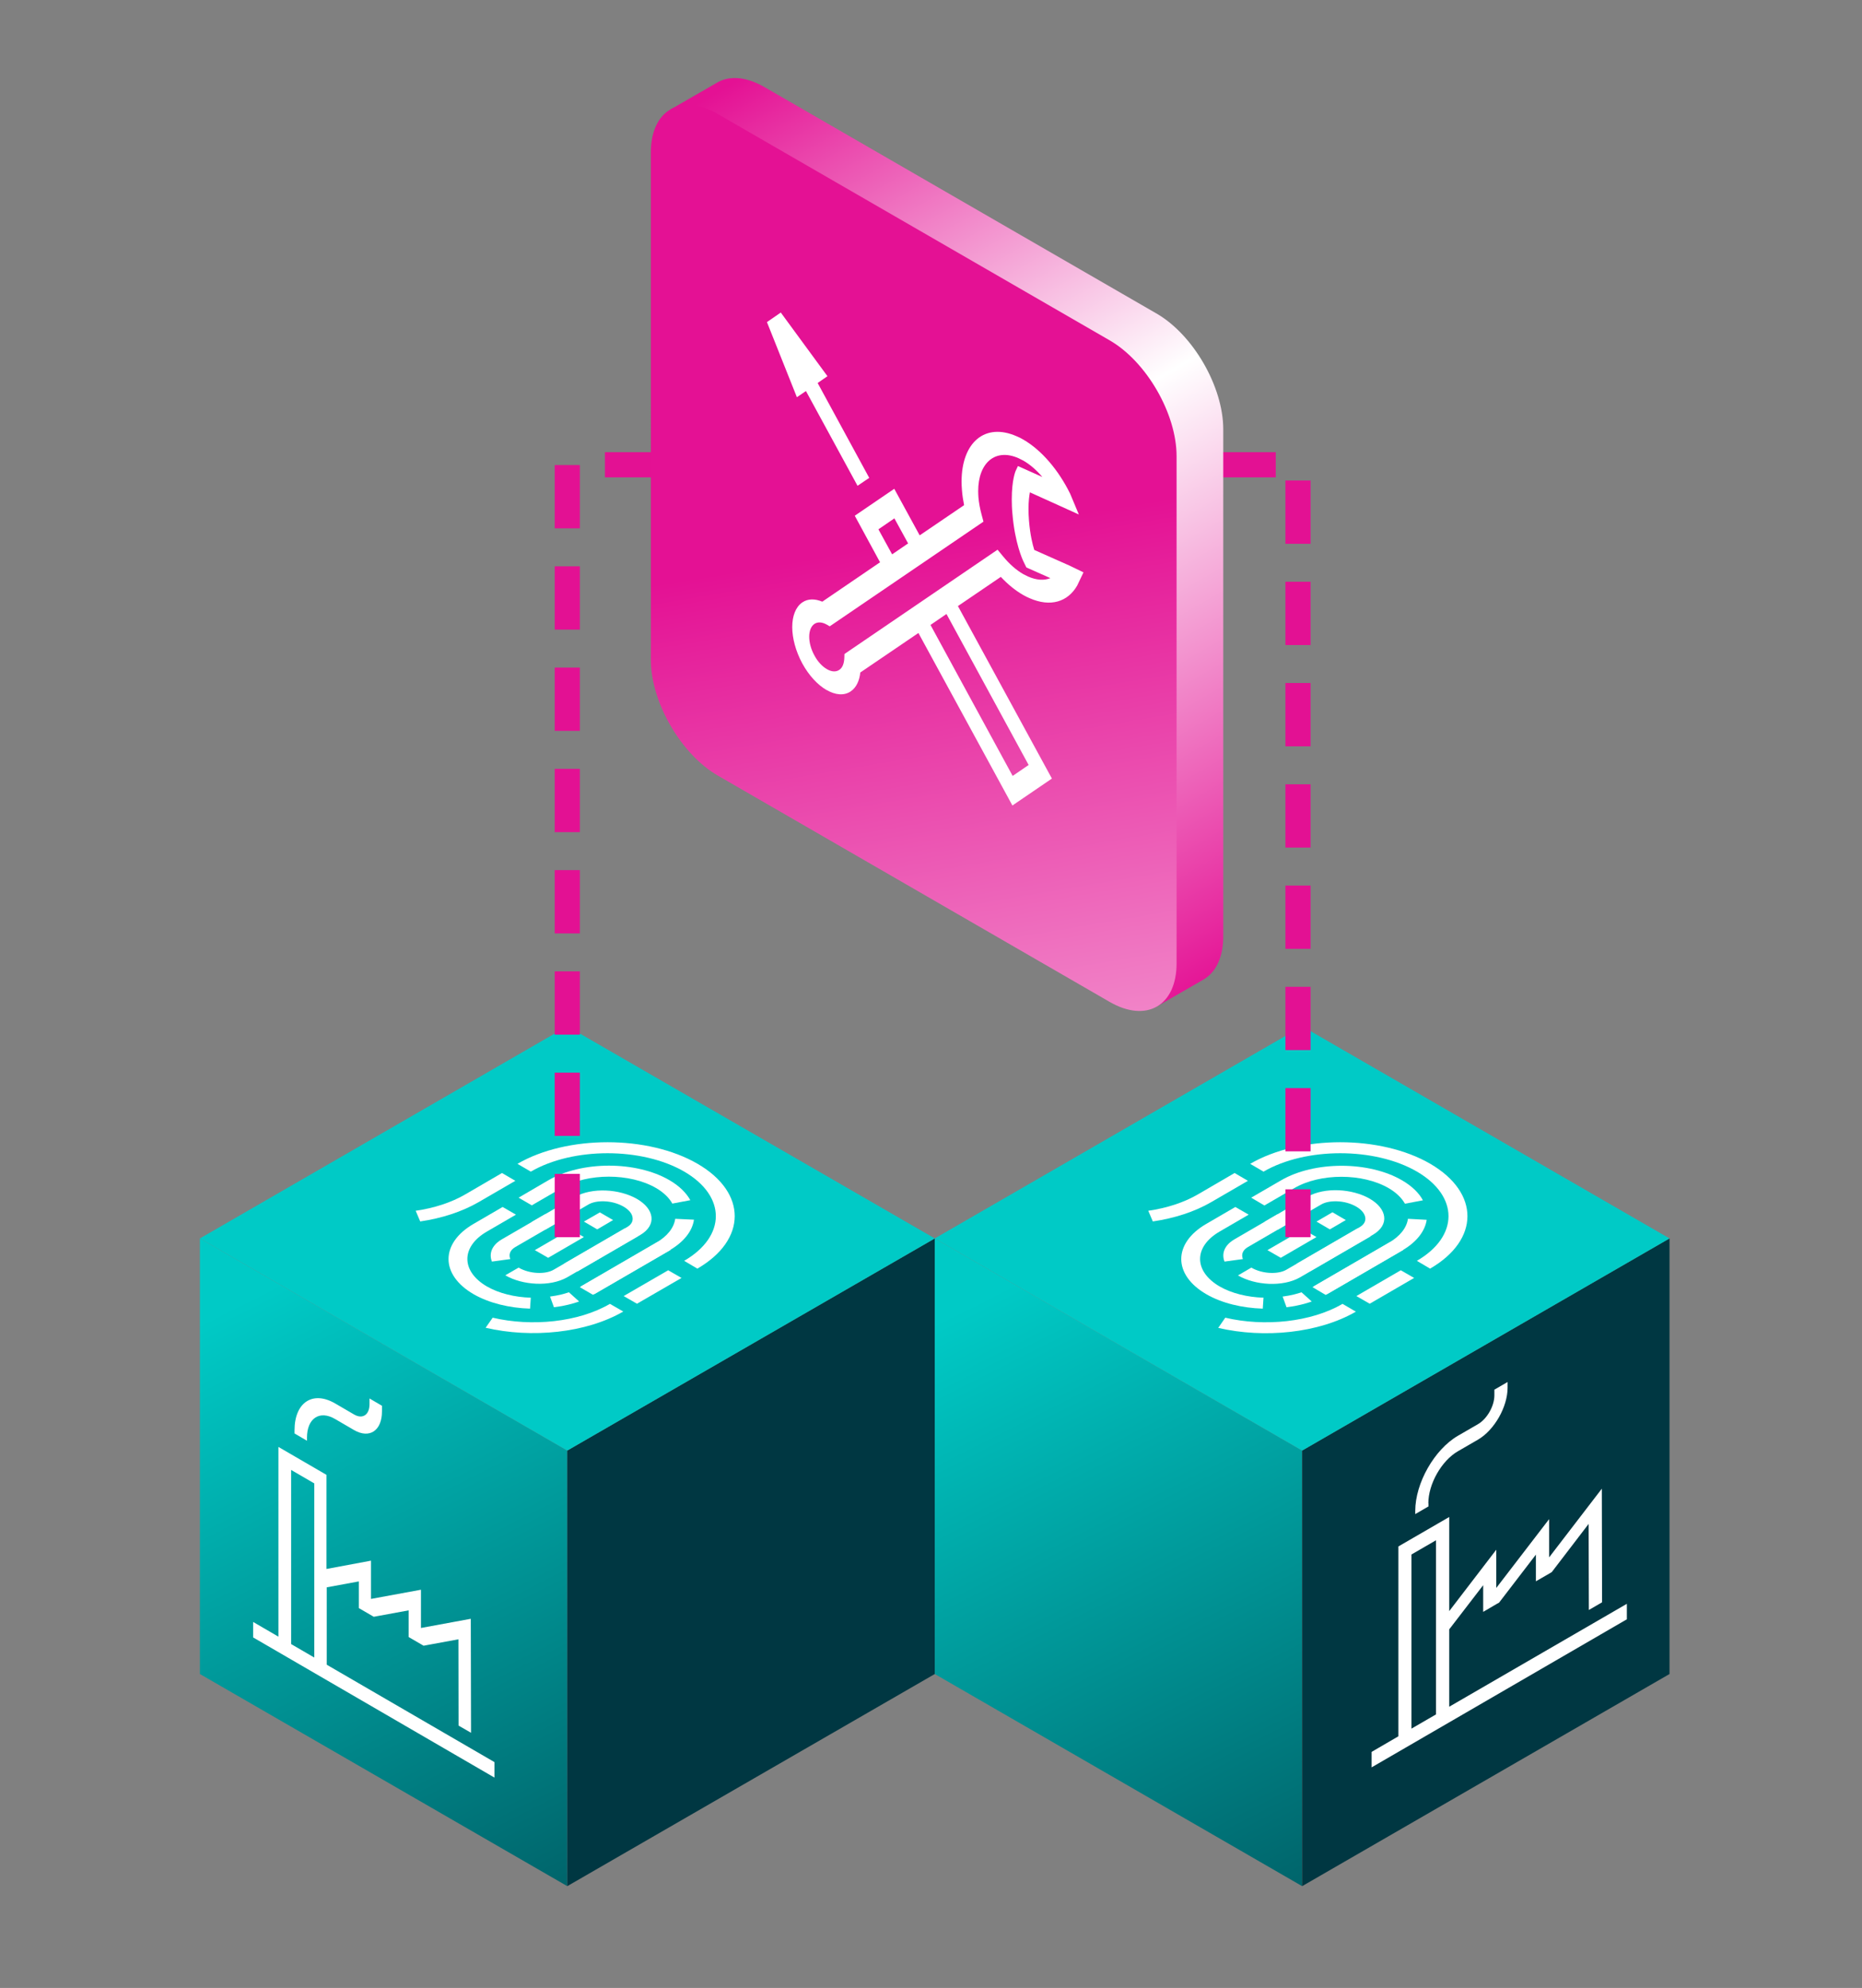 <?xml version="1.0" encoding="utf-8"?>
<!-- Generator: Adobe Illustrator 23.1.1, SVG Export Plug-In . SVG Version: 6.00 Build 0)  -->
<svg version="1.1" id="Ebene_1" xmlns="http://www.w3.org/2000/svg" xmlns:xlink="http://www.w3.org/1999/xlink" x="0px" y="0px"
	 viewBox="0 0 148 158" style="enable-background:new 0 0 148 158;" xml:space="preserve">
<rect x="0" y="0" width="148" height="158" fill="#808080" stroke="none"/>
<style type="text/css">
	.st0{fill:url(#SVGID_1_);}
	.st1{fill:#003742;}
	.st2{fill:#00CAC6;}
	.st3{fill:url(#SVGID_2_);}
	.st4{fill:#FFFFFF;}
	.st5{fill:none;stroke:#E31193;stroke-width:2;stroke-dasharray:5.03,3.018;}
	.st6{fill:url(#SVGID_3_);}
	.st7{fill:url(#SVGID_4_);}
</style>
<g>
	<g>
		
			<linearGradient id="SVGID_1_" gradientUnits="userSpaceOnUse" x1="-111.82" y1="171.849" x2="-77.016" y2="103.15" gradientTransform="matrix(-1 0 0 1 -57.177 0)">
			<stop  offset="0" style="stop-color:#003742"/>
			<stop  offset="1" style="stop-color:#00CAC6"/>
		</linearGradient>
		<polygon class="st0" points="15.89,98.43 45.09,115.29 45.09,149.91 15.89,133.05 		"/>
		<polygon class="st1" points="74.3,98.43 45.09,115.29 45.09,149.91 74.3,133.05 		"/>
		<g>
			<polygon class="st2" points="45.09,115.29 15.89,98.43 45.09,81.57 74.3,98.43 			"/>
		</g>
	</g>
	<g>
		
			<linearGradient id="SVGID_2_" gradientUnits="userSpaceOnUse" x1="-170.23" y1="171.849" x2="-135.426" y2="103.15" gradientTransform="matrix(-1 0 0 1 -57.177 0)">
			<stop  offset="0" style="stop-color:#003742"/>
			<stop  offset="1" style="stop-color:#00CAC6"/>
		</linearGradient>
		<polygon class="st3" points="74.3,98.43 103.5,115.29 103.5,149.91 74.3,133.05 		"/>
		<polygon class="st1" points="132.7,98.43 103.5,115.29 103.5,149.91 132.7,133.05 		"/>
		<g>
			<polygon class="st2" points="103.5,115.29 74.3,98.43 103.5,81.57 132.7,98.43 			"/>
		</g>
	</g>
	<g>
		<g>
			<g>
				<path class="st4" d="M33.04,96.23c1.46-0.21,2.83-0.65,3.96-1.31l0,0l2.9-1.69l1.06,0.62l-2.91,1.69
					c-1.33,0.77-2.94,1.29-4.65,1.54l0,0L33.04,96.23L33.04,96.23z"/>
			</g>
			<g>
				<path class="st4" d="M39.16,104.73c3.11,0.73,6.82,0.36,9.32-1.1l0,0l0,0l1.06,0.61c-2.95,1.71-7.29,2.14-10.94,1.29l0,0
					L39.16,104.73L39.16,104.73z"/>
			</g>
			<g>
				<path class="st4" d="M54.38,100.21c3.35-1.95,3.36-5.14,0.01-7.09l0,0c-3.36-1.95-8.84-1.95-12.2,0l0,0v0l-1.06-0.62
					c3.94-2.29,10.38-2.29,14.32,0l0,0c3.94,2.29,3.93,6.04-0.02,8.33l0,0L54.38,100.21L54.38,100.21z"/>
			</g>
			<g>
				<path class="st4" d="M40.77,101.04"/>
			</g>
			<g>
				<path class="st4" d="M46.08,102.3l6.06-3.52c0.92-0.53,1.43-1.21,1.53-1.91l0,0h0l1.49,0.07c-0.13,0.9-0.79,1.77-1.97,2.45l0,0
					l-6.06,3.52L46.08,102.3L46.08,102.3z"/>
			</g>
			<g>
				<path class="st4" d="M41.22,95.19l2.38-1.39c2.65-1.54,6.96-1.54,9.61,0l0,0c0.79,0.46,1.34,1.01,1.66,1.59l0,0l-1.43,0.27
					c-0.25-0.45-0.68-0.88-1.3-1.24l0,0c-2.07-1.2-5.43-1.2-7.49,0l0,0l-2.38,1.38L41.22,95.19L41.22,95.19z"/>
			</g>
			<g>
				<path class="st4" d="M44.83,100.44l5.01-2.91c0.33-0.19,0.48-0.45,0.44-0.75l0,0c-0.03-0.3-0.27-0.62-0.72-0.88l0,0
					c-0.45-0.26-1-0.4-1.51-0.42l0,0c-0.52-0.02-0.97,0.07-1.29,0.26l0,0l-3.43,2l-1.06-0.62l3.43-1.99
					c1.36-0.77,3.54-0.64,4.93,0.16l0,0c1.38,0.8,1.6,2.07,0.27,2.86l0,0l-5.01,2.91h0L44.83,100.44L44.83,100.44z"/>
			</g>
			<g>
				<polygon class="st4" points="46.18,102.24 52.24,98.72 53.31,99.34 47.24,102.86 46.18,102.24 				"/>
			</g>
			<g>
				<path class="st4" d="M37.64,102.86c-2.65-1.54-2.65-4.04-0.01-5.58l0,0l2.32-1.35v0l1.06,0.61l-2.32,1.35
					c-2.06,1.2-2.05,3.15,0,4.35l0,0c0.97,0.56,2.22,0.86,3.5,0.9l0,0l-0.06,0.87C40.51,103.96,38.89,103.58,37.64,102.86
					L37.64,102.86C37.65,102.86,37.64,102.86,37.64,102.86L37.64,102.86z"/>
			</g>
			<g>
				<path class="st4" d="M39.89,98.5l3.43-1.99l1.06,0.62l-3.43,1.99c-0.39,0.23-0.54,0.57-0.39,0.95l0,0l0,0l-1.46,0.2
					C38.85,99.65,39.08,98.97,39.89,98.5L39.89,98.5z"/>
			</g>
			<g>
				<path class="st4" d="M41.22,100.75c0.45,0.26,1,0.4,1.51,0.42l0,0c0.52,0.02,0.97-0.07,1.29-0.26l0,0l5.63-3.27l1.06,0.61
					l-5.63,3.27c-1.36,0.77-3.54,0.64-4.92-0.16l0,0L41.22,100.75L41.22,100.75z"/>
			</g>
			<g>
				<polygon class="st4" points="42.51,99.36 45.35,97.71 46.41,98.32 43.57,99.97 42.51,99.36 				"/>
			</g>
			<g>
				<polygon class="st4" points="46.41,97.09 47.68,96.36 48.73,96.97 47.47,97.71 46.41,97.09 				"/>
			</g>
			<g>
				<path class="st4" d="M43.15,99.6"/>
			</g>
			<g>
				<path class="st4" d="M43.72,103.05c0.65-0.08,1.2-0.24,1.41-0.31l0,0c0.07-0.02,0.09-0.03,0.09-0.03l0,0l0,0l0.81,0.73
					c-0.05,0.02-0.84,0.32-2,0.46l0,0L43.72,103.05L43.72,103.05z"/>
			</g>
			<g>
				<polygon class="st4" points="49.57,103.01 53.11,100.96 54.17,101.57 50.63,103.62 49.57,103.01 				"/>
			</g>
		</g>
	</g>
	<g>
		<g>
			<g>
				<path class="st4" d="M91.27,96.23c1.46-0.21,2.83-0.65,3.96-1.31l0,0l2.9-1.69l1.06,0.62l-2.91,1.69
					c-1.32,0.77-2.94,1.29-4.65,1.54l0,0L91.27,96.23L91.27,96.23z"/>
			</g>
			<g>
				<path class="st4" d="M97.39,104.73c3.11,0.73,6.82,0.36,9.32-1.1l0,0l0,0l1.06,0.62c-2.95,1.71-7.29,2.14-10.94,1.29l0,0
					L97.39,104.73L97.39,104.73z"/>
			</g>
			<g>
				<path class="st4" d="M112.62,100.21c3.35-1.95,3.35-5.14,0.01-7.09l0,0c-3.36-1.95-8.84-1.95-12.2,0l0,0v0l-1.06-0.62
					c3.94-2.29,10.38-2.29,14.32,0l0,0c3.94,2.3,3.93,6.04-0.02,8.33l0,0L112.62,100.21L112.62,100.21z"/>
			</g>
			<g>
				<path class="st4" d="M99,101.04"/>
			</g>
			<g>
				<path class="st4" d="M104.32,102.3l6.06-3.52c0.92-0.53,1.43-1.21,1.53-1.91l0,0l0,0l1.49,0.08c-0.13,0.89-0.79,1.77-1.97,2.45
					l0,0l-6.06,3.52L104.32,102.3L104.32,102.3z"/>
			</g>
			<g>
				<path class="st4" d="M99.45,95.19l2.38-1.38c2.65-1.54,6.96-1.54,9.61,0l0,0c0.79,0.46,1.35,1.01,1.66,1.59l0,0l-1.43,0.27
					c-0.25-0.45-0.68-0.88-1.3-1.24l0,0c-2.07-1.2-5.43-1.2-7.49,0l0,0l-2.38,1.38L99.45,95.19L99.45,95.19z"/>
			</g>
			<g>
				<path class="st4" d="M103.07,100.44l5.01-2.91c0.32-0.19,0.48-0.45,0.44-0.75l0,0c-0.04-0.3-0.27-0.62-0.72-0.88l0,0
					c-0.45-0.26-1-0.4-1.51-0.42l0,0c-0.52-0.02-0.97,0.07-1.29,0.26l0,0l-3.43,1.99l-1.06-0.62l3.43-2
					c1.36-0.77,3.54-0.64,4.93,0.16l0,0c1.38,0.8,1.6,2.07,0.27,2.86l0,0l-5.01,2.91l0,0L103.07,100.44L103.07,100.44z"/>
			</g>
			<g>
				<polygon class="st4" points="104.42,102.24 110.48,98.72 111.54,99.34 105.48,102.86 104.42,102.24 				"/>
			</g>
			<g>
				<path class="st4" d="M95.88,102.86c-2.65-1.54-2.65-4.04-0.01-5.58l0,0l2.32-1.35l0,0l1.06,0.61l-2.32,1.35
					c-2.06,1.2-2.05,3.15,0,4.35l0,0c0.97,0.56,2.22,0.86,3.5,0.9l0,0l-0.06,0.87C98.74,103.96,97.12,103.58,95.88,102.86
					L95.88,102.86C95.88,102.86,95.88,102.86,95.88,102.86L95.88,102.86z"/>
			</g>
			<g>
				<path class="st4" d="M98.12,98.5l3.42-1.99l1.06,0.62l-3.42,1.99c-0.39,0.23-0.54,0.57-0.39,0.95l0,0l0,0l-1.46,0.2
					C97.08,99.65,97.31,98.97,98.12,98.5L98.12,98.5z"/>
			</g>
			<g>
				<path class="st4" d="M99.46,100.75c0.45,0.26,1,0.4,1.51,0.42l0,0c0.52,0.02,0.97-0.07,1.29-0.26l0,0l5.63-3.27l1.06,0.62
					l-5.63,3.27c-1.36,0.77-3.54,0.64-4.92-0.16l0,0L99.46,100.75L99.46,100.75z"/>
			</g>
			<g>
				<polygon class="st4" points="100.74,99.36 103.58,97.71 104.64,98.32 101.8,99.97 100.74,99.36 				"/>
			</g>
			<g>
				<polygon class="st4" points="104.64,97.09 105.91,96.35 106.97,96.97 105.7,97.71 104.64,97.09 				"/>
			</g>
			<g>
				<path class="st4" d="M101.39,99.6"/>
			</g>
			<g>
				<path class="st4" d="M101.95,103.05c0.65-0.08,1.2-0.24,1.41-0.31l0,0c0.07-0.02,0.09-0.03,0.09-0.03l0,0l0,0l0.81,0.73
					c-0.04,0.02-0.84,0.32-2,0.46l0,0L101.95,103.05L101.95,103.05z"/>
			</g>
			<g>
				<polygon class="st4" points="107.81,103.01 111.34,100.96 112.4,101.57 108.87,103.62 107.81,103.01 				"/>
			</g>
		</g>
	</g>
</g>
<polyline class="st5" points="45.09,98.33 45.09,36.94 103.17,36.94 103.17,98.33 "/>
<g>
	<g>
		<g>
			<linearGradient id="SVGID_3_" gradientUnits="userSpaceOnUse" x1="56.225" y1="7.457" x2="97.18" y2="78.21">
				<stop  offset="3.034320e-03" style="stop-color:#E41194"/>
				<stop  offset="0.459" style="stop-color:#FFFFFF"/>
				<stop  offset="1" style="stop-color:#E41194"/>
			</linearGradient>
			<path class="st6" d="M91.91,24.91L60.76,6.92C59.3,6.08,57.97,6,57.01,6.56v0l-3.73,2.15l2.17,0.88
				c-0.01,0.13-0.01,0.27-0.01,0.4v40.3c0,3.37,2.39,7.52,5.32,9.2l29.12,16.81L91.94,80l3.69-2.13c0.98-0.55,1.6-1.74,1.6-3.45
				v-40.3C97.23,30.74,94.84,26.59,91.91,24.91z"/>
			<g>
				<linearGradient id="SVGID_4_" gradientUnits="userSpaceOnUse" x1="86.268" y1="125.304" x2="72.4" y2="43.019">
					<stop  offset="0" style="stop-color:#FFFFFF"/>
					<stop  offset="1" style="stop-color:#E41194"/>
				</linearGradient>
				<path class="st7" d="M51.73,12.13c0-3.38,2.4-4.76,5.32-3.07L88.2,27.05c2.93,1.69,5.32,5.83,5.32,9.21v40.3
					c0,3.38-2.39,4.76-5.32,3.07L57.05,61.64c-2.92-1.69-5.32-5.83-5.32-9.21V12.13z"/>
			</g>
		</g>
	</g>
	<path class="st4" d="M85,44.95l-2.79-1.24c-0.14-0.44-0.33-1.21-0.42-2.31c-0.03-0.36-0.04-0.67-0.04-0.95
		c0-0.62,0.06-1.05,0.11-1.32l3.89,1.76l-0.69-1.65c-0.91-1.85-2.25-3.45-3.72-4.3c-0.17-0.1-0.34-0.19-0.52-0.26
		c-2.52-1.12-4.39,0.47-4.39,3.6c0,0.21,0.01,0.44,0.03,0.67c0.03,0.4,0.09,0.8,0.17,1.2l-3.53,2.4l-2.02-3.7l-3.14,2.14l2.01,3.7
		l-4.59,3.13c-0.58-0.24-1.14-0.25-1.59,0.06c-0.53,0.36-0.8,1.09-0.8,1.96c0,0.87,0.27,1.91,0.8,2.89
		c0.53,0.97,1.23,1.71,1.92,2.11l0.01,0c0.69,0.4,1.39,0.47,1.92,0.11c0.44-0.3,0.69-0.84,0.76-1.5l4.62-3.14l7.47,13.71l3.14-2.14
		l-7.47-13.71l3.41-2.32c0.55,0.59,1.15,1.08,1.76,1.43c0.17,0.1,0.35,0.19,0.52,0.26c1.67,0.74,3.05,0.29,3.79-1l0.5-1.05L85,44.95
		z M69.82,42.07l1.27-0.87l1.09,1.99l-1.27,0.87L69.82,42.07z M81.76,60.8l-1.27,0.87l-6.53-12l1.27-0.87L81.76,60.8z M81.71,45.82
		c-0.13-0.06-0.25-0.12-0.38-0.19c-0.57-0.33-1.12-0.82-1.61-1.42l-0.43-0.52l-12.17,8.29l-0.01,0.32c-0.02,0.43-0.14,0.77-0.4,0.94
		c-0.28,0.19-0.63,0.15-0.99-0.06c-0.36-0.21-0.72-0.58-0.99-1.09c-0.28-0.51-0.41-1.03-0.41-1.49c0-0.45,0.14-0.82,0.41-1.01
		c0.27-0.18,0.61-0.15,0.96,0.04l0.26,0.15l12.22-8.32l-0.16-0.6c-0.12-0.45-0.2-0.89-0.24-1.33c-0.01-0.17-0.02-0.33-0.02-0.49
		c0-2.27,1.37-3.44,3.21-2.62c0.13,0.06,0.25,0.12,0.38,0.19c0.54,0.31,1.05,0.76,1.51,1.3l-1.94-0.87l-0.16,0.34
		c-0.04,0.07-0.33,0.76-0.33,2.31c0,0.33,0.01,0.71,0.05,1.12c0.19,2.34,0.81,3.68,0.89,3.84l0.22,0.45l1.91,0.85
		C83,46.15,82.39,46.12,81.71,45.82z M64.06,31.08l4.1,7.53l0.93-0.63l-4.1-7.54l0.78-0.54l-3.71-5.06l-1.1,0.76l2.38,5.97
		L64.06,31.08z"/>
</g>
<path class="st4" d="M115.19,135.65l0-6.15l2.7-3.51v2.12l1.11-0.65l0.15-0.08l2.93-3.82v2.12l1.11-0.64l0.15-0.09l2.93-3.83
	l0.02,6.84l1.05-0.61v0l-0.02-9.03l-4.19,5.46v-3.04l-4.2,5.47v-3.04l-3.74,4.88l0-7.48l-4.04,2.34V138l-2.13,1.24v1.23l20.29-11.77
	v-1.23L115.19,135.65z M114.14,136.26l-1.95,1.13v-13.84l1.95-1.13V136.26z M113.53,119.48c0-1.53,1.05-3.39,2.36-4.14l1.59-0.92
	c1.3-0.76,2.35-2.6,2.35-4.13v-0.45l-1.05,0.61v0.45c0,0.85-0.58,1.87-1.3,2.29l-1.59,0.92c-1.88,1.09-3.4,3.77-3.4,5.98v0.25
	l1.05-0.61V119.48z"/>
<path class="st4" d="M25.97,132.31l0-6.15l2.55-0.47v2.12l1.05,0.61l0.14,0.08l2.77-0.51v2.12l1.05,0.61l0.14,0.08l2.77-0.51
	l0.01,6.86l0.99,0.57v0l-0.02-9.06l-3.96,0.73v-3.04l-3.97,0.73v-3.04l-3.54,0.66l0-7.48l-3.82-2.22v15.08l-2.01-1.17v1.23
	l19.18,11.14v-1.23L25.97,132.31z M24.98,131.74l-1.84-1.07v-13.84l1.84,1.07V131.74z M24.4,114.26c0-1.53,1-2.2,2.23-1.48
	l1.51,0.88c1.23,0.71,2.22,0.05,2.22-1.48v-0.45l-0.99-0.58v0.45c0,0.85-0.55,1.22-1.23,0.82l-1.51-0.88
	c-1.78-1.03-3.22-0.07-3.22,2.14v0.25l0.99,0.58V114.26z"/>
</svg>
